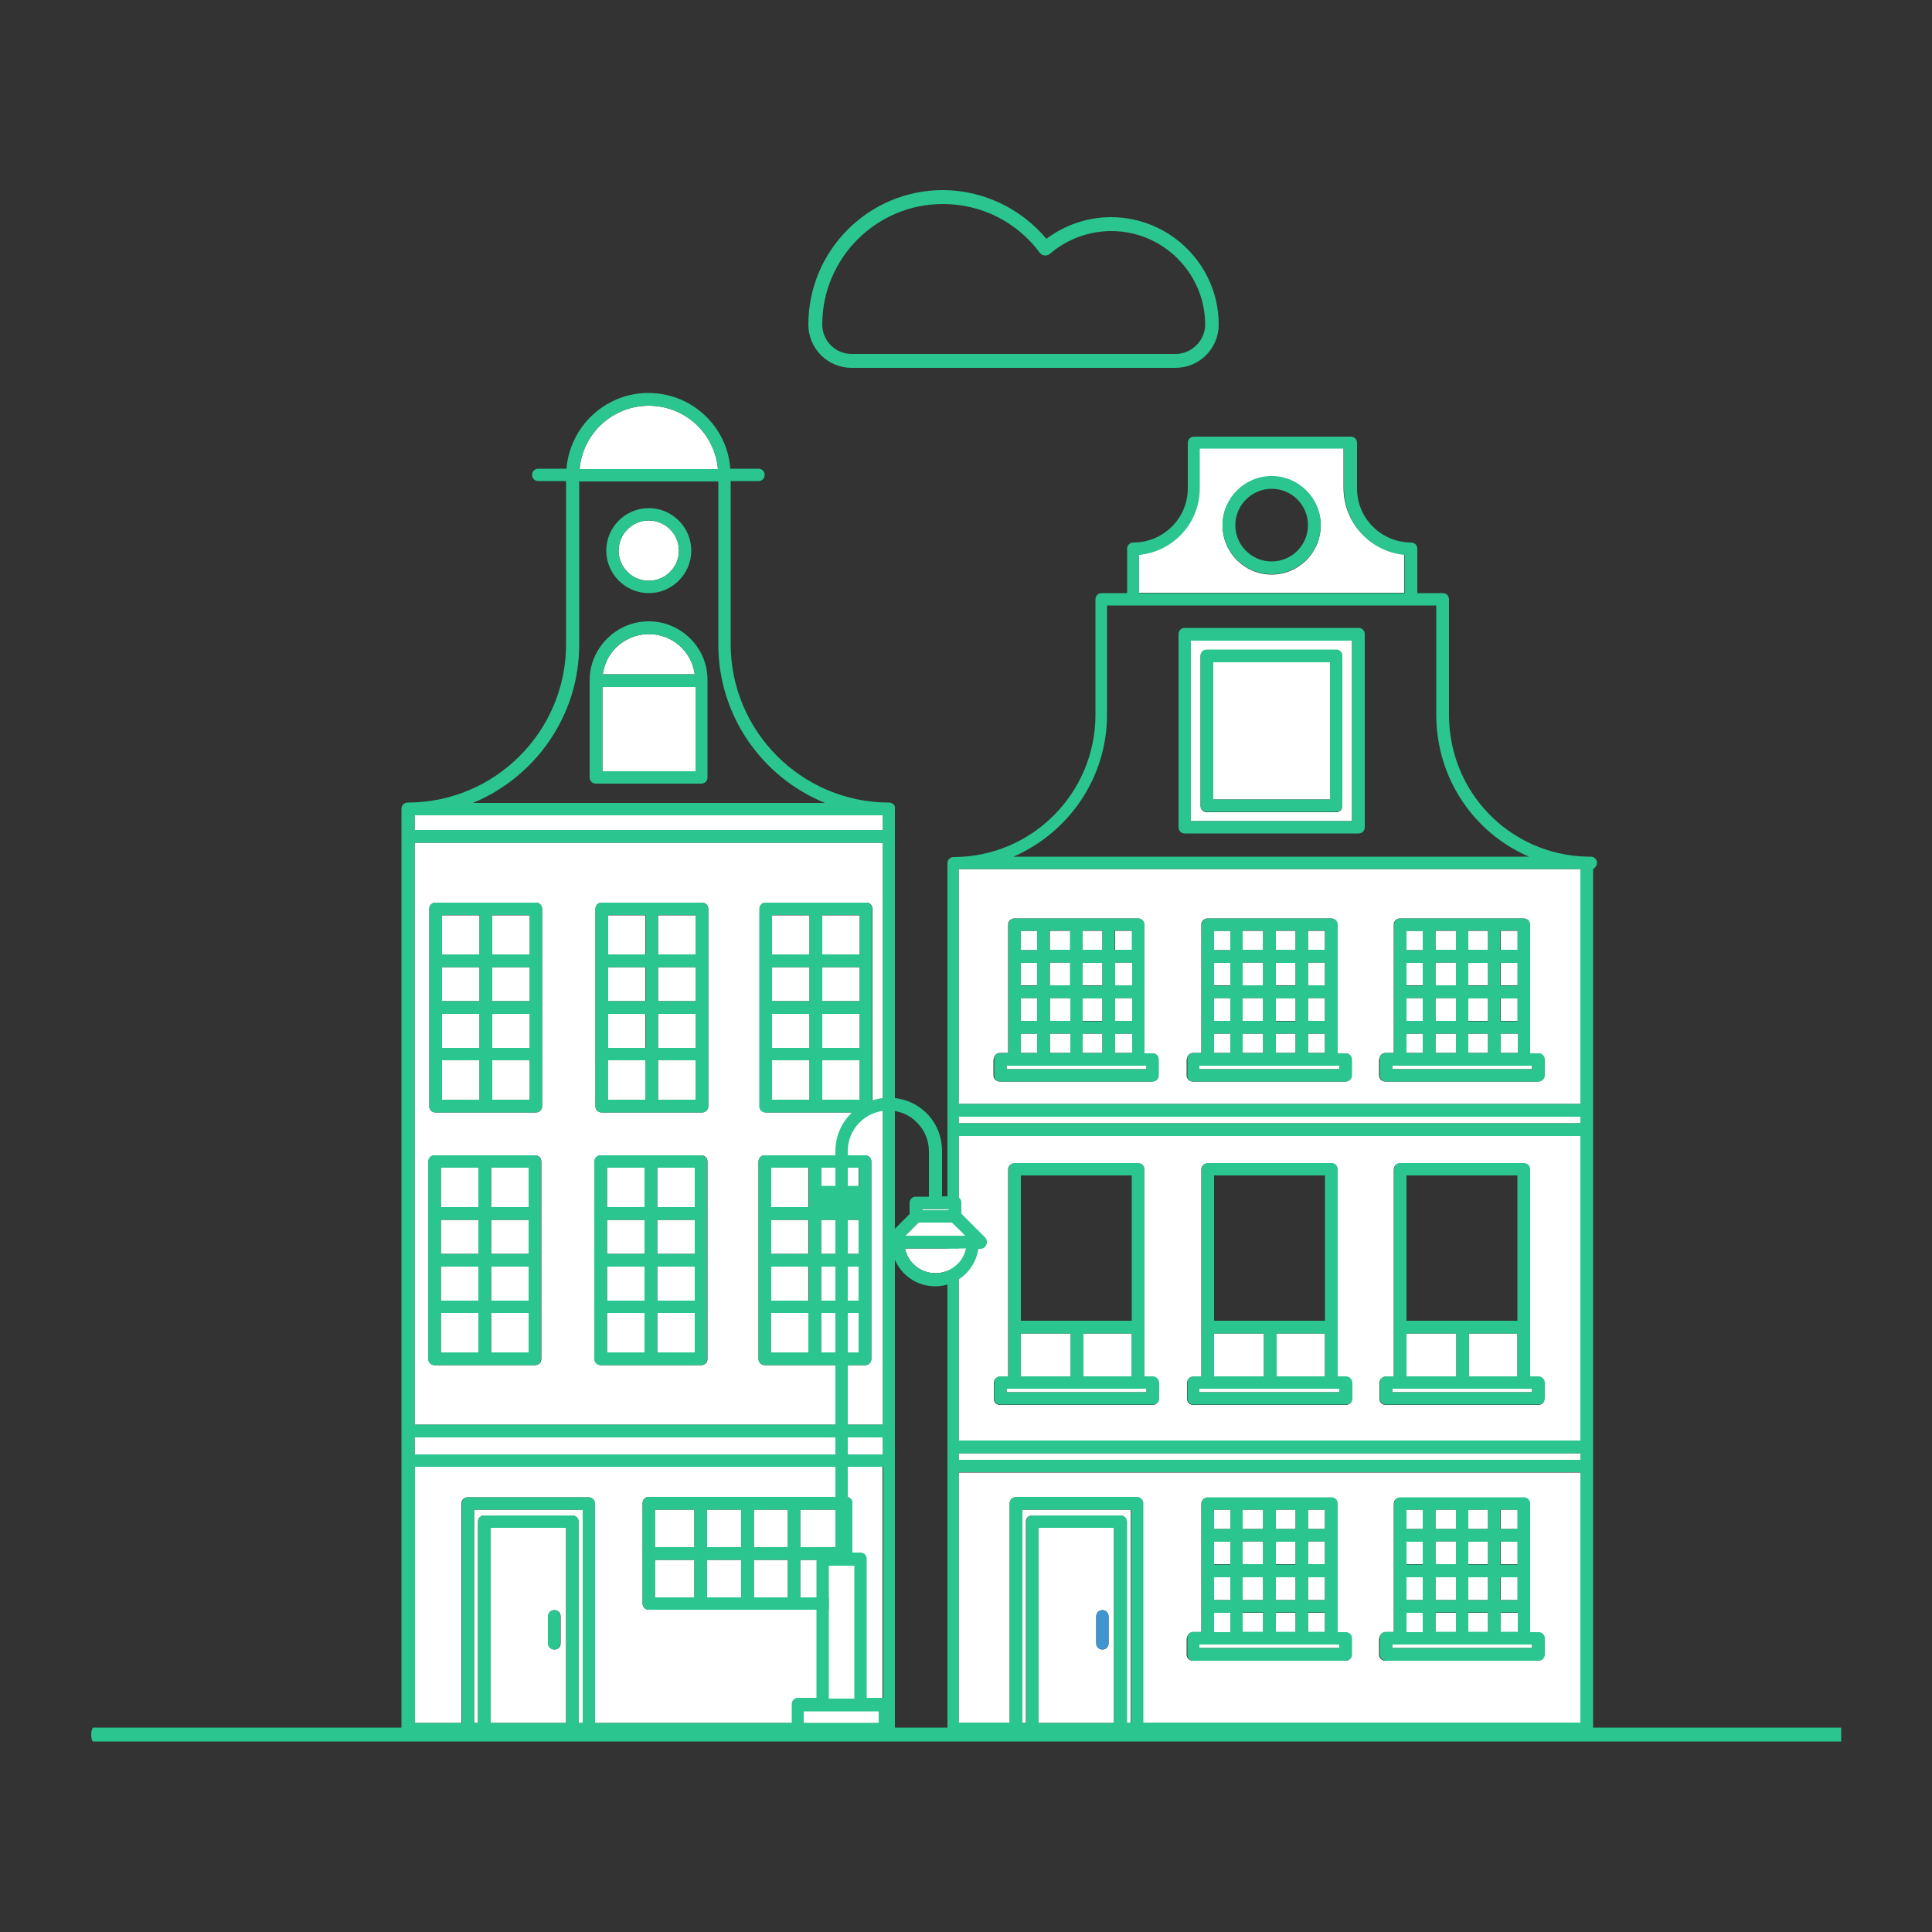 <?xml version="1.0" encoding="utf-8"?>
<!-- Generator: Adobe Illustrator 23.0.1, SVG Export Plug-In . SVG Version: 6.00 Build 0)  -->
<svg version="1.1" id="Layer_1" xmlns="http://www.w3.org/2000/svg" xmlns:xlink="http://www.w3.org/1999/xlink" x="0px" y="0px"
	 viewBox="0 0 500 500" style="enable-background:new 0 0 500 500;" xml:space="preserve">
<rect x="0" y="0" width="500" height="500" fill="#333333" stroke="none"/>
<style type="text/css">
	.st0{fill:#2bc58f;}
	.st1{fill:none;}
	.st2{fill:#FFFFFF;}
	.st3{fill:#4195CE;}
</style>
<g>
	<path class="st0" d="M476.5,450.7H24.2c-0.4,0-0.6-0.8-0.6-1.8c0-1,0.3-1.8,0.6-1.8h452.3"/>
	<path class="st0" d="M287.5,56.2c-6,0-11.9,2-16.7,5.6c-6.6-7.9-16.5-12.6-26.8-12.6c-19.2,0-34.8,15.6-34.8,34.8
		c0,6.2,5,11.2,11.2,11.2h83.8c6.2,0,11.2-5,11.2-11.2C315.4,68.7,302.9,56.2,287.5,56.2z M304.2,91.6h-83.8c-4.2,0-7.6-3.4-7.6-7.6
		c0-17.2,14-31.2,31.2-31.2c10,0,19.1,4.6,25.1,12.6c0.3,0.4,0.7,0.7,1.2,0.7c0.5,0.1,1-0.1,1.4-0.4c4.4-3.8,10.1-5.9,15.9-5.9
		c13.4,0,24.3,10.9,24.3,24.3C311.8,88.2,308.4,91.6,304.2,91.6z"/>
	<rect x="364" y="304.2" class="st1" width="28.7" height="37.6"/>
	<path class="st1" d="M329.1,145.4c5.2,0,9.4-4.2,9.4-9.4c0-5.2-4.2-9.4-9.4-9.4c-5.2,0-9.4,4.2-9.4,9.4
		C319.7,141.1,323.9,145.4,329.1,145.4z"/>
	<rect x="264.2" y="304.2" class="st1" width="28.7" height="37.6"/>
	<rect x="314.2" y="304.2" class="st1" width="28.7" height="37.6"/>
	<path class="st1" d="M371.6,184.9v-28.2h-85.2v28.2c0,16.5-10,30.6-24.2,36.8h133.4C381.5,215.6,371.6,201.5,371.6,184.9z
		 M353.2,214.1c0,0.9-0.7,1.6-1.6,1.6h-45c-0.9,0-1.6-0.7-1.6-1.6v-50c0-0.9,0.7-1.6,1.6-1.6h45c0.9,0,1.6,0.7,1.6,1.6V214.1z"/>
	<rect x="248.1" y="376.1" class="st2" width="160.9" height="1.7"/>
	<rect x="248.1" y="289" class="st2" width="160.9" height="1.7"/>
	<rect x="388.4" y="408.2" class="st2" width="4.4" height="5.9"/>
	<rect x="388.4" y="390.7" class="st2" width="4.4" height="5"/>
	<rect x="380.2" y="345.1" class="st2" width="12.5" height="11.1"/>
	<rect x="388.4" y="258.3" class="st2" width="4.4" height="5.9"/>
	<rect x="388.4" y="240.9" class="st2" width="4.4" height="5"/>
	<rect x="388.4" y="249.1" class="st2" width="4.4" height="5.9"/>
	<rect x="388.4" y="267.5" class="st2" width="4.4" height="5"/>
	<rect x="388.4" y="398.9" class="st2" width="4.4" height="5.9"/>
	<rect x="388.4" y="417.4" class="st2" width="4.4" height="5"/>
	<rect x="380" y="417.4" class="st2" width="5.1" height="5"/>
	<rect x="380" y="408.2" class="st2" width="5.1" height="5.9"/>
	<rect x="380" y="398.9" class="st2" width="5.1" height="5.9"/>
	<rect x="380" y="390.7" class="st2" width="5.1" height="5"/>
	<rect x="380" y="267.5" class="st2" width="5.1" height="5"/>
	<rect x="380" y="258.3" class="st2" width="5.1" height="5.9"/>
	<rect x="380" y="249.1" class="st2" width="5.1" height="5.9"/>
	<rect x="380" y="240.9" class="st2" width="5.1" height="5"/>
	<rect x="371.5" y="417.4" class="st2" width="5.3" height="5"/>
	<rect x="371.5" y="408.2" class="st2" width="5.3" height="5.9"/>
	<rect x="371.5" y="398.9" class="st2" width="5.3" height="5.9"/>
	<rect x="371.5" y="390.7" class="st2" width="5.3" height="5"/>
	<rect x="371.5" y="267.5" class="st2" width="5.3" height="5"/>
	<rect x="371.5" y="258.3" class="st2" width="5.3" height="5.9"/>
	<rect x="371.5" y="249.1" class="st2" width="5.3" height="5.9"/>
	<rect x="371.5" y="240.9" class="st2" width="5.3" height="5"/>
	<rect x="364" y="417.4" class="st2" width="4.2" height="5"/>
	<rect x="364" y="408.2" class="st2" width="4.2" height="5.9"/>
	<rect x="364" y="398.9" class="st2" width="4.2" height="5.9"/>
	<rect x="364" y="390.7" class="st2" width="4.2" height="5"/>
	<rect x="364" y="267.5" class="st2" width="4.2" height="5"/>
	<rect x="364" y="258.3" class="st2" width="4.2" height="5.9"/>
	<rect x="364" y="249.1" class="st2" width="4.2" height="5.9"/>
	<rect x="364" y="240.9" class="st2" width="4.2" height="5"/>
	<path class="st2" d="M294.7,143.5v9.9h68.7v-9.9c-4-0.4-7.7-2.1-10.6-5c-3.3-3.3-5.1-7.6-5.1-12.3v-10.2h-37.4v10.2
		C310.4,135.3,303.5,142.7,294.7,143.5z M329.1,123.3c7,0,12.7,5.7,12.7,12.7c0,7-5.7,12.7-12.7,12.7c-7,0-12.7-5.7-12.7-12.7
		C316.4,129,322.1,123.3,329.1,123.3z"/>
	<rect x="364" y="345.1" class="st2" width="12.9" height="11.1"/>
	<rect x="360.3" y="275.8" class="st2" width="36.2" height="0.9"/>
	<rect x="360.3" y="359.4" class="st2" width="36.2" height="0.9"/>
	<rect x="360.3" y="425.6" class="st2" width="36.2" height="0.9"/>
	<path class="st2" d="M409,445.9v-64.8H248.1v64.8h13.2v-56.8c0-0.9,0.7-1.6,1.6-1.6h31.3c0.9,0,1.6,0.7,1.6,1.6v56.8H409z M357,424
		c0-0.9,0.7-1.6,1.6-1.6h2.1v-6.4c0-0.1,0-0.1,0-0.2c0-0.1,0-0.1,0-0.2v-18c0-0.1,0-0.1,0-0.2c0-0.1,0-0.1,0-0.2v-8
		c0-0.9,0.7-1.6,1.6-1.6h32c0.9,0,1.6,0.7,1.6,1.6v33.3h2.1c0.9,0,1.6,0.7,1.6,1.6v4.1c0,0.9-0.7,1.6-1.6,1.6h-39.5
		c-0.9,0-1.6-0.7-1.6-1.6V424z M307.2,424c0-0.9,0.7-1.6,1.6-1.6h2.1v-6.4c0-0.1,0-0.1,0-0.2c0-0.1,0-0.1,0-0.2v-18
		c0-0.1,0-0.1,0-0.2c0-0.1,0-0.1,0-0.2v-8c0-0.9,0.7-1.6,1.6-1.6h32c0.9,0,1.6,0.7,1.6,1.6v33.3h2.1c0.9,0,1.6,0.7,1.6,1.6v4.1
		c0,0.9-0.7,1.6-1.6,1.6h-39.5c-0.9,0-1.6-0.7-1.6-1.6V424z"/>
	<path class="st2" d="M248.1,294v78.8H409V294H248.1z M299.9,362c0,0.9-0.7,1.6-1.6,1.6h-39.5c-0.9,0-1.6-0.7-1.6-1.6v-4.1
		c0-0.9,0.7-1.6,1.6-1.6h2.1v-53.6c0-0.9,0.7-1.6,1.6-1.6h32c0.9,0,1.6,0.7,1.6,1.6v53.6h2.1c0.9,0,1.6,0.7,1.6,1.6V362z M349.9,362
		c0,0.9-0.7,1.6-1.6,1.6h-39.5c-0.9,0-1.6-0.7-1.6-1.6v-4.1c0-0.9,0.7-1.6,1.6-1.6h2.1v-53.6c0-0.9,0.7-1.6,1.6-1.6h32
		c0.9,0,1.6,0.7,1.6,1.6v53.6h2.1c0.9,0,1.6,0.7,1.6,1.6V362z M398.1,363.6h-39.5c-0.9,0-1.6-0.7-1.6-1.6v-4.1
		c0-0.9,0.7-1.6,1.6-1.6h2.1v-53.6c0-0.9,0.7-1.6,1.6-1.6h32c0.9,0,1.6,0.7,1.6,1.6v53.6h2.1c0.9,0,1.6,0.7,1.6,1.6v4.1
		C399.8,362.9,399,363.6,398.1,363.6z"/>
	<path class="st2" d="M248.1,285.7H409v-60.8H248.1V285.7z M357,274.1c0-0.9,0.7-1.6,1.6-1.6h2.1v-6.4c0-0.1,0-0.1,0-0.2
		c0-0.1,0-0.1,0-0.2v-18c0-0.1,0-0.1,0-0.2c0-0.1,0-0.1,0-0.2v-8c0-0.9,0.7-1.6,1.6-1.6h32c0.9,0,1.6,0.7,1.6,1.6v33.3h2.1
		c0.9,0,1.6,0.7,1.6,1.6v4.1c0,0.9-0.7,1.6-1.6,1.6h-39.5c-0.9,0-1.6-0.7-1.6-1.6V274.1z M307.2,274.1c0-0.9,0.7-1.6,1.6-1.6h2.1
		v-6.4c0-0.1,0-0.1,0-0.2c0-0.1,0-0.1,0-0.2v-18c0-0.1,0-0.1,0-0.2c0-0.1,0-0.1,0-0.2v-8c0-0.9,0.7-1.6,1.6-1.6h32
		c0.9,0,1.6,0.7,1.6,1.6v33.3h2.1c0.9,0,1.6,0.7,1.6,1.6v4.1c0,0.9-0.7,1.6-1.6,1.6h-39.5c-0.9,0-1.6-0.7-1.6-1.6V274.1z
		 M257.2,274.1c0-0.9,0.7-1.6,1.6-1.6h2.1v-6.4c0-0.1,0-0.1,0-0.2c0-0.1,0-0.1,0-0.2v-18c0-0.1,0-0.1,0-0.2c0-0.1,0-0.1,0-0.2v-8
		c0-0.9,0.7-1.6,1.6-1.6h32c0.9,0,1.6,0.7,1.6,1.6v33.3h2.1c0.9,0,1.6,0.7,1.6,1.6v4.1c0,0.9-0.7,1.6-1.6,1.6h-39.5
		c-0.9,0-1.6-0.7-1.6-1.6V274.1z"/>
	<path class="st2" d="M308.2,212.5h41.7v-46.7h-41.7V212.5z M310.7,169.8c0-0.9,0.7-1.6,1.6-1.6h33.5c0.9,0,1.6,0.7,1.6,1.6v38.8
		c0,0.9-0.7,1.6-1.6,1.6h-33.5c-0.9,0-1.6-0.7-1.6-1.6V169.8z"/>
	<rect x="314" y="171.4" class="st2" width="30.2" height="35.5"/>
	<rect x="338.5" y="408.2" class="st2" width="4.4" height="5.9"/>
	<rect x="338.5" y="390.7" class="st2" width="4.4" height="5"/>
	<rect x="330.4" y="345.1" class="st2" width="12.5" height="11.1"/>
	<rect x="338.5" y="258.3" class="st2" width="4.4" height="5.9"/>
	<rect x="338.5" y="240.9" class="st2" width="4.4" height="5"/>
	<rect x="338.5" y="249.1" class="st2" width="4.4" height="5.9"/>
	<rect x="338.5" y="267.5" class="st2" width="4.4" height="5"/>
	<rect x="338.5" y="398.9" class="st2" width="4.4" height="5.9"/>
	<rect x="338.5" y="417.4" class="st2" width="4.4" height="5"/>
	<rect x="330.2" y="417.4" class="st2" width="5.1" height="5"/>
	<rect x="330.2" y="408.2" class="st2" width="5.1" height="5.9"/>
	<rect x="330.2" y="398.9" class="st2" width="5.1" height="5.9"/>
	<rect x="330.2" y="390.7" class="st2" width="5.1" height="5"/>
	<rect x="330.2" y="267.5" class="st2" width="5.1" height="5"/>
	<rect x="330.2" y="258.3" class="st2" width="5.1" height="5.9"/>
	<rect x="330.2" y="249.1" class="st2" width="5.1" height="5.9"/>
	<rect x="330.2" y="240.9" class="st2" width="5.1" height="5"/>
	<rect x="321.6" y="417.4" class="st2" width="5.3" height="5"/>
	<rect x="321.6" y="408.2" class="st2" width="5.3" height="5.9"/>
	<rect x="321.6" y="398.9" class="st2" width="5.3" height="5.9"/>
	<rect x="321.6" y="390.7" class="st2" width="5.3" height="5"/>
	<rect x="321.6" y="267.5" class="st2" width="5.3" height="5"/>
	<rect x="321.6" y="258.3" class="st2" width="5.3" height="5.9"/>
	<rect x="321.6" y="249.1" class="st2" width="5.3" height="5.9"/>
	<rect x="321.6" y="240.9" class="st2" width="5.3" height="5"/>
	<rect x="314.2" y="417.4" class="st2" width="4.2" height="5"/>
	<rect x="314.2" y="408.2" class="st2" width="4.2" height="5.9"/>
	<rect x="314.2" y="398.9" class="st2" width="4.2" height="5.9"/>
	<rect x="314.2" y="390.7" class="st2" width="4.2" height="5"/>
	<rect x="314.2" y="267.5" class="st2" width="4.2" height="5"/>
	<rect x="314.2" y="258.3" class="st2" width="4.2" height="5.9"/>
	<rect x="314.2" y="249.1" class="st2" width="4.2" height="5.9"/>
	<rect x="314.2" y="240.9" class="st2" width="4.2" height="5"/>
	<rect x="314.2" y="345.1" class="st2" width="12.9" height="11.1"/>
	<rect x="310.4" y="275.8" class="st2" width="36.2" height="0.9"/>
	<rect x="310.4" y="359.4" class="st2" width="36.2" height="0.9"/>
	<rect x="310.4" y="425.6" class="st2" width="36.2" height="0.9"/>
	<rect x="280.4" y="345.1" class="st2" width="12.5" height="11.1"/>
	<rect x="288.6" y="258.3" class="st2" width="4.4" height="5.9"/>
	<rect x="288.6" y="240.9" class="st2" width="4.4" height="5"/>
	<rect x="288.6" y="249.1" class="st2" width="4.4" height="5.9"/>
	<rect x="288.6" y="267.5" class="st2" width="4.4" height="5"/>
	<path class="st2" d="M288.3,395.4h-19.5v50.5h19.5V395.4z M286.9,425.3c0,0.9-0.7,1.6-1.6,1.6c-0.9,0-1.6-0.7-1.6-1.6v-7
		c0-0.9,0.7-1.6,1.6-1.6c0.9,0,1.6,0.7,1.6,1.6V425.3z"/>
	<rect x="280.2" y="267.5" class="st2" width="5.1" height="5"/>
	<rect x="280.2" y="258.3" class="st2" width="5.1" height="5.9"/>
	<rect x="280.2" y="249.1" class="st2" width="5.1" height="5.9"/>
	<rect x="280.2" y="240.9" class="st2" width="5.1" height="5"/>
	<rect x="271.7" y="267.5" class="st2" width="5.3" height="5"/>
	<rect x="271.7" y="258.3" class="st2" width="5.3" height="5.9"/>
	<rect x="271.7" y="249.1" class="st2" width="5.3" height="5.9"/>
	<rect x="271.7" y="240.9" class="st2" width="5.3" height="5"/>
	<rect x="264.2" y="267.5" class="st2" width="4.2" height="5"/>
	<rect x="264.2" y="258.3" class="st2" width="4.2" height="5.9"/>
	<rect x="264.2" y="249.1" class="st2" width="4.2" height="5.9"/>
	<rect x="264.2" y="240.9" class="st2" width="4.2" height="5"/>
	<path class="st2" d="M292.6,445.9v-55.2h-28.1v55.2h1v-52.1c0-0.9,0.7-1.6,1.6-1.6H290c0.9,0,1.6,0.7,1.6,1.6v52.1H292.6z"/>
	<rect x="264.2" y="345.1" class="st2" width="12.9" height="11.1"/>
	<rect x="260.5" y="275.8" class="st2" width="36.2" height="0.9"/>
	<rect x="260.5" y="359.4" class="st2" width="36.2" height="0.9"/>
	<path class="st0" d="M413.3,223.3c0-0.9-0.7-1.6-1.6-1.6c-0.3,0-0.6,0-1,0c-20-0.5-35.7-16.7-35.7-36.7v-29.9
		c0-0.9-0.7-1.6-1.6-1.6h-6.6V142c0-0.9-0.7-1.6-1.6-1.6c-3.7,0-7.3-1.5-9.9-4.1c-2.7-2.7-4.1-6.2-4.1-9.9v-11.8
		c0-0.9-0.7-1.6-1.6-1.6h-40.6c-0.9,0-1.6,0.7-1.6,1.6v11.8c0,7.7-6.3,14-14.1,14c-0.9,0-1.6,0.7-1.6,1.6v11.5h-6.6
		c-0.9,0-1.6,0.7-1.6,1.6v29.9c0,20.3-16.5,36.8-36.7,36.8c-0.9,0-1.6,0.7-1.6,1.6v64v5v82.1v5v68.1c0,0.9,0.7,1.6,1.6,1.6h16.5h4.3
		H290h4.3h116.4c0.9,0,1.6-0.7,1.6-1.6v-68.1v-5v-82.1v-5v-62.5C412.8,224.6,413.3,224,413.3,223.3z M268.8,395.4h19.5v50.5h-19.5
		V395.4z M290,392.2h-22.8c-0.9,0-1.6,0.7-1.6,1.6v52.1h-1v-55.2h28.1v55.2h-1v-52.1C291.6,392.9,290.9,392.2,290,392.2z
		 M294.2,387.4h-31.3c-0.9,0-1.6,0.7-1.6,1.6v56.8h-13.2v-64.8H409v64.8H295.9v-56.8C295.9,388.2,295.2,387.4,294.2,387.4z
		 M409,285.7H248.1v-60.8H409V285.7z M409,290.7H248.1V289H409V290.7z M409,377.8H248.1v-1.7H409V377.8z M248.1,372.8V294H409v78.8
		H248.1z M310.4,116.1h37.4v10.2c0,4.6,1.8,9,5.1,12.3c2.9,2.9,6.6,4.6,10.6,5v9.9h-68.7v-9.9c8.8-0.8,15.7-8.2,15.7-17.2V116.1z
		 M286.5,184.9v-28.2h85.2v28.2c0,16.6,9.8,30.7,24,36.8H262.3C276.5,215.5,286.5,201.4,286.5,184.9z"/>
	<path class="st0" d="M329.1,148.6c7,0,12.7-5.7,12.7-12.7c0-7-5.7-12.7-12.7-12.7c-7,0-12.7,5.7-12.7,12.7
		C316.4,142.9,322.1,148.6,329.1,148.6z M329.1,126.5c5.2,0,9.4,4.2,9.4,9.4c0,5.2-4.2,9.4-9.4,9.4c-5.2,0-9.4-4.2-9.4-9.4
		C319.7,130.8,323.9,126.5,329.1,126.5z"/>
	<path class="st0" d="M351.6,162.5h-45c-0.9,0-1.6,0.7-1.6,1.6v50c0,0.9,0.7,1.6,1.6,1.6h45c0.9,0,1.6-0.7,1.6-1.6v-50
		C353.2,163.2,352.5,162.5,351.6,162.5z M349.9,212.5h-41.7v-46.7h41.7V212.5z"/>
	<path class="st0" d="M312.3,210.1h33.5c0.9,0,1.6-0.7,1.6-1.6v-38.8c0-0.9-0.7-1.6-1.6-1.6h-33.5c-0.9,0-1.6,0.7-1.6,1.6v38.8
		C310.7,209.4,311.4,210.1,312.3,210.1z M314,171.4h30.2v35.5H314V171.4z"/>
	<path class="st0" d="M308.8,429.8h39.5c0.9,0,1.6-0.7,1.6-1.6V424c0-0.9-0.7-1.6-1.6-1.6h-2.1v-33.3c0-0.9-0.7-1.6-1.6-1.6h-32
		c-0.9,0-1.6,0.7-1.6,1.6v8c0,0.1,0,0.1,0,0.2c0,0.1,0,0.1,0,0.2v18c0,0.1,0,0.1,0,0.2c0,0.1,0,0.1,0,0.2v6.4h-2.1
		c-0.9,0-1.6,0.7-1.6,1.6v4.1C307.2,429,307.9,429.8,308.8,429.8z M342.9,395.7h-4.4v-5h4.4V395.7z M330.2,422.3v-5h5.1v5H330.2z
		 M321.6,422.3v-5h5.3v5H321.6z M335.3,404.9h-5.1v-5.9h5.1V404.9z M330.2,414.1v-5.9h5.1v5.9H330.2z M338.5,408.2h4.4v5.9h-4.4
		V408.2z M338.5,398.9h4.4v5.9h-4.4V398.9z M326.9,398.9v5.9h-5.3v-5.9H326.9z M318.4,404.9h-4.2v-5.9h4.2V404.9z M321.6,408.2h5.3
		v5.9h-5.3V408.2z M335.3,395.7h-5.1v-5h5.1V395.7z M326.9,395.7h-5.3v-5h5.3V395.7z M314.2,408.2h4.2v5.9h-4.2V408.2z M338.5,422.3
		v-5h4.4v5H338.5z M318.4,390.7v5h-4.2v-5H318.4z M314.2,417.4h4.2v5h-4.2V417.4z M310.4,425.6h36.2v0.9h-36.2V425.6z"/>
	<path class="st0" d="M358.7,429.8h39.5c0.9,0,1.6-0.7,1.6-1.6V424c0-0.9-0.7-1.6-1.6-1.6H396v-33.3c0-0.9-0.7-1.6-1.6-1.6h-32
		c-0.9,0-1.6,0.7-1.6,1.6v8c0,0.1,0,0.1,0,0.2c0,0.1,0,0.1,0,0.2v18c0,0.1,0,0.1,0,0.2c0,0.1,0,0.1,0,0.2v6.4h-2.1
		c-0.9,0-1.6,0.7-1.6,1.6v4.1C357,429,357.8,429.8,358.7,429.8z M380,422.3v-5h5.1v5H380z M371.5,422.3v-5h5.3v5H371.5z
		 M392.7,404.9h-4.4v-5.9h4.4V404.9z M392.7,414.1h-4.4v-5.9h4.4V414.1z M385.1,404.9H380v-5.9h5.1V404.9z M380,414.1v-5.9h5.1v5.9
		H380z M376.8,398.9v5.9h-5.3v-5.9H376.8z M368.2,404.9H364v-5.9h4.2V404.9z M368.2,408.2v5.9H364v-5.9H368.2z M371.5,408.2h5.3v5.9
		h-5.3V408.2z M392.7,395.7h-4.4v-5h4.4V395.7z M385.1,395.7H380v-5h5.1V395.7z M376.8,395.7h-5.3v-5h5.3V395.7z M388.4,422.3v-5
		h4.4v5H388.4z M368.2,390.7v5H364v-5H368.2z M368.2,417.4v5H364v-5H368.2z M360.3,425.6h36.2v0.9h-36.2V425.6z"/>
	<path class="st0" d="M258.8,279.9h39.5c0.9,0,1.6-0.7,1.6-1.6v-4.1c0-0.9-0.7-1.6-1.6-1.6h-2.1v-33.3c0-0.9-0.7-1.6-1.6-1.6h-32
		c-0.9,0-1.6,0.7-1.6,1.6v8c0,0.1,0,0.1,0,0.2c0,0.1,0,0.1,0,0.2v18c0,0.1,0,0.1,0,0.2c0,0.1,0,0.1,0,0.2v6.4h-2.1
		c-0.9,0-1.6,0.7-1.6,1.6v4.1C257.2,279.2,257.9,279.9,258.8,279.9z M292.9,245.8h-4.4v-5h4.4V245.8z M280.2,272.5v-5h5.1v5H280.2z
		 M271.7,272.5v-5h5.3v5H271.7z M285.3,255.1h-5.1v-5.9h5.1V255.1z M280.2,264.3v-5.9h5.1v5.9H280.2z M288.6,258.3h4.4v5.9h-4.4
		V258.3z M288.6,249.1h4.4v5.9h-4.4V249.1z M276.9,249.1v5.9h-5.3v-5.9H276.9z M268.4,255.1h-4.2v-5.9h4.2V255.1z M271.7,258.3h5.3
		v5.9h-5.3V258.3z M285.3,245.8h-5.1v-5h5.1V245.8z M276.9,245.8h-5.3v-5h5.3V245.8z M264.2,258.3h4.2v5.9h-4.2V258.3z M288.6,272.5
		v-5h4.4v5H288.6z M268.4,240.9v5h-4.2v-5H268.4z M264.2,267.5h4.2v5h-4.2V267.5z M260.5,275.8h36.2v0.9h-36.2V275.8z"/>
	<path class="st0" d="M308.8,279.9h39.5c0.9,0,1.6-0.7,1.6-1.6v-4.1c0-0.9-0.7-1.6-1.6-1.6h-2.1v-33.3c0-0.9-0.7-1.6-1.6-1.6h-32
		c-0.9,0-1.6,0.7-1.6,1.6v8c0,0.1,0,0.1,0,0.2c0,0.1,0,0.1,0,0.2v18c0,0.1,0,0.1,0,0.2c0,0.1,0,0.1,0,0.2v6.4h-2.1
		c-0.9,0-1.6,0.7-1.6,1.6v4.1C307.2,279.2,307.9,279.9,308.8,279.9z M342.9,245.8h-4.4v-5h4.4V245.8z M330.2,272.5v-5h5.1v5H330.2z
		 M321.6,272.5v-5h5.3v5H321.6z M335.3,255.1h-5.1v-5.9h5.1V255.1z M330.2,264.3v-5.9h5.1v5.9H330.2z M338.5,258.3h4.4v5.9h-4.4
		V258.3z M338.5,249.1h4.4v5.9h-4.4V249.1z M326.9,249.1v5.9h-5.3v-5.9H326.9z M318.4,255.1h-4.2v-5.9h4.2V255.1z M321.6,258.3h5.3
		v5.9h-5.3V258.3z M335.3,245.8h-5.1v-5h5.1V245.8z M326.9,245.8h-5.3v-5h5.3V245.8z M314.2,258.3h4.2v5.9h-4.2V258.3z M338.5,272.5
		v-5h4.4v5H338.5z M318.4,240.9v5h-4.2v-5H318.4z M314.2,267.5h4.2v5h-4.2V267.5z M310.4,275.8h36.2v0.9h-36.2V275.8z"/>
	<path class="st0" d="M358.7,279.9h39.5c0.9,0,1.6-0.7,1.6-1.6v-4.1c0-0.9-0.7-1.6-1.6-1.6H396v-33.3c0-0.9-0.7-1.6-1.6-1.6h-32
		c-0.9,0-1.6,0.7-1.6,1.6v8c0,0.1,0,0.1,0,0.2c0,0.1,0,0.1,0,0.2v18c0,0.1,0,0.1,0,0.2c0,0.1,0,0.1,0,0.2v6.4h-2.1
		c-0.9,0-1.6,0.7-1.6,1.6v4.1C357,279.2,357.8,279.9,358.7,279.9z M380,272.5v-5h5.1v5H380z M371.5,272.5v-5h5.3v5H371.5z
		 M392.7,255.1h-4.4v-5.9h4.4V255.1z M392.7,264.3h-4.4v-5.9h4.4V264.3z M385.1,255.1H380v-5.9h5.1V255.1z M380,264.3v-5.9h5.1v5.9
		H380z M376.8,249.1v5.9h-5.3v-5.9H376.8z M368.2,255.1H364v-5.9h4.2V255.1z M368.2,258.3v5.9H364v-5.9H368.2z M371.5,258.3h5.3v5.9
		h-5.3V258.3z M392.7,245.8h-4.4v-5h4.4V245.8z M385.1,245.8H380v-5h5.1V245.8z M376.8,245.8h-5.3v-5h5.3V245.8z M388.4,272.5v-5
		h4.4v5H388.4z M368.2,240.9v5H364v-5H368.2z M368.2,267.5v5H364v-5H368.2z M360.3,275.8h36.2v0.9h-36.2V275.8z"/>
	<path class="st0" d="M298.3,356.2h-2.1v-53.6c0-0.9-0.7-1.6-1.6-1.6h-32c-0.9,0-1.6,0.7-1.6,1.6v53.6h-2.1c-0.9,0-1.6,0.7-1.6,1.6
		v4.1c0,0.9,0.7,1.6,1.6,1.6h39.5c0.9,0,1.6-0.7,1.6-1.6v-4.1C299.9,356.9,299.2,356.2,298.3,356.2z M296.7,360.3h-36.2v-0.9h36.2
		V360.3z M292.9,341.8h-28.7v-37.6h28.7V341.8z M280.4,356.2v-11.1h12.5v11.1H280.4z M264.2,345.1h12.9v11.1h-12.9V345.1z"/>
	<path class="st0" d="M348.3,356.2h-2.1v-53.6c0-0.9-0.7-1.6-1.6-1.6h-32c-0.9,0-1.6,0.7-1.6,1.6v53.6h-2.1c-0.9,0-1.6,0.7-1.6,1.6
		v4.1c0,0.9,0.7,1.6,1.6,1.6h39.5c0.9,0,1.6-0.7,1.6-1.6v-4.1C349.9,356.9,349.2,356.2,348.3,356.2z M346.6,360.3h-36.2v-0.9h36.2
		V360.3z M342.9,341.8h-28.7v-37.6h28.7V341.8z M330.4,356.2v-11.1h12.5v11.1H330.4z M314.2,345.1h12.9v11.1h-12.9V345.1z"/>
	<path class="st0" d="M398.1,356.2H396v-53.6c0-0.9-0.7-1.6-1.6-1.6h-32c-0.9,0-1.6,0.7-1.6,1.6v53.6h-2.1c-0.9,0-1.6,0.7-1.6,1.6
		v4.1c0,0.9,0.7,1.6,1.6,1.6h39.5c0.9,0,1.6-0.7,1.6-1.6v-4.1C399.8,356.9,399,356.2,398.1,356.2z M396.5,360.3h-36.2v-0.9h36.2
		V360.3z M380.2,356.2v-11.1h12.5v11.1H380.2z M392.7,341.8H364v-37.6h28.7V341.8z M364,345.1h12.9v11.1H364V345.1z"/>
	<path class="st3" d="M285.3,416.7c-0.9,0-1.6,0.7-1.6,1.6v7c0,0.9,0.7,1.6,1.6,1.6c0.9,0,1.6-0.7,1.6-1.6v-7
		C286.9,417.4,286.2,416.7,285.3,416.7z"/>
	<path class="st1" d="M185.9,166.8v-42.2h-36v42.2c0,18.5-11.4,34.4-27.6,41h91.1C197.3,201.1,185.9,185.3,185.9,166.8z
		 M167.9,131.4c6.1,0,11,5,11,11c0,6.1-5,11-11,11c-6.1,0-11-5-11-11C156.9,136.4,161.8,131.4,167.9,131.4z M183.2,201.3
		c0,0.9-0.7,1.6-1.6,1.6h-27.3c-0.9,0-1.6-0.7-1.6-1.6v-25.1c0-4.1,1.6-7.9,4.5-10.8c2.9-2.9,6.7-4.5,10.8-4.5
		c8.4,0,15.3,6.9,15.3,15.3V201.3z"/>
	<rect x="157.1" y="302.2" class="st2" width="9.7" height="10.2"/>
	<rect x="114.4" y="262.4" class="st2" width="9.7" height="8.8"/>
	<rect x="114.4" y="250.3" class="st2" width="9.7" height="8.8"/>
	<rect x="114.1" y="302.2" class="st2" width="9.7" height="10.2"/>
	<rect x="114.1" y="315.7" class="st2" width="9.7" height="8.8"/>
	<path class="st2" d="M146.5,395.4H127v50.5h19.5V395.4z M145.1,425.3c0,0.9-0.7,1.6-1.6,1.6c-0.9,0-1.6-0.7-1.6-1.6v-7
		c0-0.9,0.7-1.6,1.6-1.6c0.9,0,1.6,0.7,1.6,1.6V425.3z"/>
	<path class="st2" d="M150.8,445.9v-55.2h-28.1v55.2h1v-52.1c0-0.9,0.7-1.6,1.6-1.6h22.8c0.9,0,1.6,0.7,1.6,1.6v52.1H150.8z"/>
	<rect x="127.1" y="315.7" class="st2" width="9.7" height="8.8"/>
	<rect x="127.1" y="302.2" class="st2" width="9.7" height="10.2"/>
	<rect x="127.4" y="236.9" class="st2" width="9.7" height="10.2"/>
	<rect x="127.1" y="327.8" class="st2" width="9.7" height="8.8"/>
	<rect x="127.1" y="339.8" class="st2" width="9.7" height="10.2"/>
	<rect x="127.4" y="250.3" class="st2" width="9.7" height="8.8"/>
	<rect x="127.4" y="262.4" class="st2" width="9.7" height="8.8"/>
	<rect x="157.1" y="327.8" class="st2" width="9.7" height="8.8"/>
	<rect x="127.4" y="274.4" class="st2" width="9.7" height="10.2"/>
	<rect x="157.1" y="315.7" class="st2" width="9.7" height="8.8"/>
	<rect x="157.1" y="339.8" class="st2" width="9.7" height="10.2"/>
	<rect x="157.3" y="236.9" class="st2" width="9.7" height="10.2"/>
	<rect x="157.3" y="262.4" class="st2" width="9.7" height="8.8"/>
	<rect x="157.3" y="250.3" class="st2" width="9.7" height="8.8"/>
	<rect x="157.3" y="274.4" class="st2" width="9.7" height="10.2"/>
	<rect x="170.1" y="315.7" class="st2" width="9.7" height="8.8"/>
	<rect x="169.5" y="390.7" class="st2" width="10.2" height="9.7"/>
	<rect x="169.5" y="403.7" class="st2" width="10.2" height="9.7"/>
	<rect x="170.1" y="302.2" class="st2" width="9.7" height="10.2"/>
	<rect x="170.1" y="327.8" class="st2" width="9.7" height="8.8"/>
	<rect x="170.3" y="236.9" class="st2" width="9.7" height="10.2"/>
	<rect x="170.1" y="339.8" class="st2" width="9.7" height="10.2"/>
	<path class="st2" d="M156,174.5h23.8c-0.8-5.9-5.8-10.4-11.9-10.4c-3.2,0-6.2,1.3-8.5,3.5C157.5,169.5,156.4,171.9,156,174.5z"/>
	<rect x="155.9" y="177.8" class="st2" width="24.1" height="21.8"/>
	<rect x="170.3" y="250.3" class="st2" width="9.7" height="8.8"/>
	<rect x="170.3" y="274.4" class="st2" width="9.7" height="10.2"/>
	<rect x="170.3" y="262.4" class="st2" width="9.7" height="8.8"/>
	<path class="st2" d="M150,121.4h35.8c-0.8-9.2-8.5-16.4-17.9-16.4C158.5,105,150.8,112.2,150,121.4z"/>
	<rect x="183" y="390.7" class="st2" width="8.8" height="9.7"/>
	<rect x="199.5" y="302.2" class="st2" width="9.7" height="10.2"/>
	<rect x="183" y="403.7" class="st2" width="8.8" height="9.7"/>
	<rect x="195.1" y="390.7" class="st2" width="8.8" height="9.7"/>
	<rect x="195.1" y="403.7" class="st2" width="8.8" height="9.7"/>
	<rect x="199.5" y="315.7" class="st2" width="9.7" height="8.8"/>
	<rect x="199.5" y="339.8" class="st2" width="9.7" height="10.2"/>
	<rect x="199.5" y="327.8" class="st2" width="9.7" height="8.8"/>
	<rect x="199.8" y="236.9" class="st2" width="9.7" height="10.2"/>
	<rect x="199.8" y="250.3" class="st2" width="9.7" height="8.8"/>
	<rect x="199.8" y="262.4" class="st2" width="9.7" height="8.8"/>
	<rect x="199.8" y="274.4" class="st2" width="9.7" height="10.2"/>
	<rect x="207.1" y="390.7" class="st2" width="10.2" height="9.7"/>
	<rect x="207.1" y="403.7" class="st2" width="10.2" height="9.7"/>
	<rect x="212.5" y="302.2" class="st2" width="9.7" height="10.2"/>
	<rect x="212.5" y="315.7" class="st2" width="9.7" height="8.8"/>
	<rect x="212.5" y="327.8" class="st2" width="9.7" height="8.8"/>
	<rect x="212.5" y="339.8" class="st2" width="9.7" height="10.2"/>
	<rect x="212.8" y="236.9" class="st2" width="9.7" height="10.2"/>
	<rect x="212.8" y="250.3" class="st2" width="9.7" height="8.8"/>
	<rect x="212.8" y="262.4" class="st2" width="9.7" height="8.8"/>
	<rect x="212.8" y="274.4" class="st2" width="9.7" height="10.2"/>
	<rect x="107.3" y="211" class="st2" width="121.2" height="3.8"/>
	<path class="st2" d="M107.3,218.1v150.6h121.2V218.1H107.3z M140.1,351.7c0,0.9-0.7,1.6-1.6,1.6h-26c-0.9,0-1.6-0.7-1.6-1.6v-51.1
		c0-0.9,0.7-1.6,1.6-1.6h26c0.9,0,1.6,0.7,1.6,1.6V351.7z M140.3,286.3c0,0.9-0.7,1.6-1.6,1.6h-26c-0.9,0-1.6-0.7-1.6-1.6v-51.1
		c0-0.9,0.7-1.6,1.6-1.6h26c0.9,0,1.6,0.7,1.6,1.6V286.3z M183.1,351.7c0,0.9-0.7,1.6-1.6,1.6h-26c-0.9,0-1.6-0.7-1.6-1.6v-51.1
		c0-0.9,0.7-1.6,1.6-1.6h26c0.9,0,1.6,0.7,1.6,1.6V351.7z M183.3,286.3c0,0.9-0.7,1.6-1.6,1.6h-26c-0.9,0-1.6-0.7-1.6-1.6v-51.1
		c0-0.9,0.7-1.6,1.6-1.6h26c0.9,0,1.6,0.7,1.6,1.6V286.3z M225.5,351.7c0,0.9-0.7,1.6-1.6,1.6h-26c-0.9,0-1.6-0.7-1.6-1.6v-51.1
		c0-0.9,0.7-1.6,1.6-1.6h26c0.9,0,1.6,0.7,1.6,1.6V351.7z M225.8,286.3c0,0.9-0.7,1.6-1.6,1.6h-26c-0.9,0-1.6-0.7-1.6-1.6v-51.1
		c0-0.9,0.7-1.6,1.6-1.6h26c0.9,0,1.6,0.7,1.6,1.6V286.3z"/>
	<rect x="107.3" y="372" class="st2" width="121.2" height="4.4"/>
	<path class="st2" d="M107.3,379.6v66.3h12.1v-56.8c0-0.9,0.7-1.6,1.6-1.6h31.3c0.9,0,1.6,0.7,1.6,1.6v56.8h74.5v-66.3H107.3z
		 M220.6,415c0,0.9-0.7,1.6-1.6,1.6h-51.1c-0.9,0-1.6-0.7-1.6-1.6v-26c0-0.9,0.7-1.6,1.6-1.6H219c0.9,0,1.6,0.7,1.6,1.6V415z"/>
	<rect x="114.1" y="327.8" class="st2" width="9.7" height="8.8"/>
	<rect x="114.4" y="236.9" class="st2" width="9.7" height="10.2"/>
	<rect x="114.4" y="274.4" class="st2" width="9.7" height="10.2"/>
	<rect x="114.1" y="339.8" class="st2" width="9.7" height="10.2"/>
	<path class="st2" d="M160.1,142.5c0,4.3,3.5,7.8,7.8,7.8c4.3,0,7.8-3.5,7.8-7.8c0-4.3-3.5-7.8-7.8-7.8
		C163.6,134.7,160.1,138.2,160.1,142.5z"/>
	<path class="st0" d="M230.1,207.7c-22.6,0-41-18.4-41-41v-42.2h7.2c0.9,0,1.6-0.7,1.6-1.6c0-0.9-0.7-1.6-1.6-1.6h-7.3
		c-0.8-11-10-19.6-21.2-19.6c-11.2,0-20.3,8.7-21.2,19.6h-7.3c-0.9,0-1.6,0.7-1.6,1.6c0,0.9,0.7,1.6,1.6,1.6h7.2v42.2
		c0,22.6-18.4,41-41,41c-0.9,0-1.6,0.7-1.6,1.6v161v7.7v69.5c0,0.9,0.7,1.6,1.6,1.6h15.4h4.3h22.8h4.3h77.7c0.9,0,1.6-0.7,1.6-1.6
		V378v-7.7v-161C231.8,208.5,231,207.7,230.1,207.7z M127,395.4h19.5v50.5H127V395.4z M148.1,392.2h-22.8c-0.9,0-1.6,0.7-1.6,1.6
		v52.1h-1v-55.2h28.1v55.2h-1v-52.1C149.8,392.9,149,392.2,148.1,392.2z M154,445.9v-56.8c0-0.9-0.7-1.6-1.6-1.6h-31.3
		c-0.9,0-1.6,0.7-1.6,1.6v56.8h-12.1v-66.3h121.2v66.3H154z M228.5,214.8H107.3V211h121.2V214.8z M228.5,372v4.4H107.3V372H228.5z
		 M107.3,368.7V218.1h121.2v150.6H107.3z M185.8,121.4H150c0.8-9.2,8.5-16.4,17.9-16.4C177.3,105,185,112.2,185.8,121.4z
		 M149.9,166.8v-42.2h36v42.2c0,18.5,11.4,34.4,27.6,41h-91.1C138.5,201.1,149.9,185.3,149.9,166.8z"/>
	<path class="st0" d="M167.9,153.5c6.1,0,11-5,11-11c0-6.1-5-11-11-11c-6.1,0-11,5-11,11C156.9,148.5,161.8,153.5,167.9,153.5z
		 M175.7,142.5c0,4.3-3.5,7.8-7.8,7.8c-4.3,0-7.8-3.5-7.8-7.8c0-4.3,3.5-7.8,7.8-7.8C172.2,134.7,175.7,138.2,175.7,142.5z"/>
	<path class="st0" d="M167.9,160.8c-4.1,0-7.9,1.6-10.8,4.5c-2.9,2.9-4.5,6.7-4.5,10.8v25.1c0,0.9,0.7,1.6,1.6,1.6h27.3
		c0.9,0,1.6-0.7,1.6-1.6v-25.1C183.2,167.7,176.3,160.8,167.9,160.8z M179.8,174.5H156c0.4-2.6,1.5-5,3.4-6.9
		c2.3-2.3,5.3-3.5,8.5-3.5C174,164.1,179,168.6,179.8,174.5z M155.9,177.8h24.1v21.8h-24.1V177.8z"/>
	<path class="st0" d="M138.4,299h-26c-0.9,0-1.6,0.7-1.6,1.6v51.1c0,0.9,0.7,1.6,1.6,1.6h26c0.9,0,1.6-0.7,1.6-1.6v-51.1
		C140.1,299.7,139.3,299,138.4,299z M136.8,302.2v10.2h-9.7v-10.2H136.8z M123.8,327.8v8.8h-9.7v-8.8H123.8z M127.1,327.8h9.7v8.8
		h-9.7V327.8z M127.1,315.7h9.7v8.8h-9.7V315.7z M123.8,315.7v8.8h-9.7v-8.8H123.8z M127.1,339.8h9.7V350h-9.7V339.8z M123.8,302.2
		v10.2h-9.7v-10.2H123.8z M114.1,339.8h9.7V350h-9.7V339.8z"/>
	<path class="st0" d="M181.4,299h-26c-0.9,0-1.6,0.7-1.6,1.6v51.1c0,0.9,0.7,1.6,1.6,1.6h26c0.9,0,1.6-0.7,1.6-1.6v-51.1
		C183.1,299.7,182.3,299,181.4,299z M157.1,339.8h9.7V350h-9.7V339.8z M166.8,336.6h-9.7v-8.8h9.7V336.6z M166.8,324.5h-9.7v-8.8
		h9.7V324.5z M166.8,312.4h-9.7v-10.2h9.7V312.4z M170.1,327.8h9.7v8.8h-9.7V327.8z M170.1,324.5v-8.8h9.7v8.8H170.1z M179.8,312.4
		h-9.7v-10.2h9.7V312.4z M170.1,350v-10.2h9.7V350H170.1z"/>
	<path class="st0" d="M223.9,299h-26c-0.9,0-1.6,0.7-1.6,1.6v51.1c0,0.9,0.7,1.6,1.6,1.6h26c0.9,0,1.6-0.7,1.6-1.6v-51.1
		C225.5,299.7,224.8,299,223.9,299z M222.3,302.2v10.2h-9.7v-10.2H222.3z M209.3,327.8v8.8h-9.7v-8.8H209.3z M212.5,327.8h9.7v8.8
		h-9.7V327.8z M212.5,315.7h9.7v8.8h-9.7V315.7z M209.3,315.7v8.8h-9.7v-8.8H209.3z M212.5,339.8h9.7V350h-9.7V339.8z M209.3,302.2
		v10.2h-9.7v-10.2H209.3z M199.5,339.8h9.7V350h-9.7V339.8z"/>
	<path class="st0" d="M138.7,233.6h-26c-0.9,0-1.6,0.7-1.6,1.6v51.1c0,0.9,0.7,1.6,1.6,1.6h26c0.9,0,1.6-0.7,1.6-1.6v-51.1
		C140.3,234.3,139.6,233.6,138.7,233.6z M114.4,284.6v-10.2h9.7v10.2H114.4z M127.4,259.1v-8.8h9.7v8.8H127.4z M124.1,259.1h-9.7
		v-8.8h9.7V259.1z M124.1,262.4v8.8h-9.7v-8.8H124.1z M127.4,271.2v-8.8h9.7v8.8H127.4z M137.1,247h-9.7v-10.2h9.7V247z
		 M124.1,236.9V247h-9.7v-10.2H124.1z M127.4,284.6v-10.2h9.7v10.2H127.4z"/>
	<path class="st0" d="M181.7,233.6h-26c-0.9,0-1.6,0.7-1.6,1.6v51.1c0,0.9,0.7,1.6,1.6,1.6h26c0.9,0,1.6-0.7,1.6-1.6v-51.1
		C183.3,234.3,182.6,233.6,181.7,233.6z M180,247h-9.7v-10.2h9.7V247z M167.1,262.4v8.8h-9.7v-8.8H167.1z M170.3,262.4h9.7v8.8h-9.7
		V262.4z M170.3,250.3h9.7v8.8h-9.7V250.3z M167.1,250.3v8.8h-9.7v-8.8H167.1z M170.3,274.4h9.7v10.2h-9.7V274.4z M167.1,236.9V247
		h-9.7v-10.2H167.1z M157.3,274.4h9.7v10.2h-9.7V274.4z"/>
	<path class="st0" d="M224.1,233.6h-26c-0.9,0-1.6,0.7-1.6,1.6v51.1c0,0.9,0.7,1.6,1.6,1.6h26c0.9,0,1.6-0.7,1.6-1.6v-51.1
		C225.8,234.3,225,233.6,224.1,233.6z M199.8,284.6v-10.2h9.7v10.2H199.8z M212.8,259.1v-8.8h9.7v8.8H212.8z M209.5,259.1h-9.7v-8.8
		h9.7V259.1z M209.5,262.4v8.8h-9.7v-8.8H209.5z M212.8,271.2v-8.8h9.7v8.8H212.8z M222.5,247h-9.7v-10.2h9.7V247z M209.5,236.9V247
		h-9.7v-10.2H209.5z M212.8,284.6v-10.2h9.7v10.2H212.8z"/>
	<path class="st0" d="M219,387.4h-51.1c-0.9,0-1.6,0.7-1.6,1.6v26c0,0.9,0.7,1.6,1.6,1.6H219c0.9,0,1.6-0.7,1.6-1.6v-26
		C220.6,388.2,219.9,387.4,219,387.4z M217.3,400.4h-10.2v-9.7h10.2V400.4z M169.5,403.7h10.2v9.7h-10.2V403.7z M203.9,400.4h-8.8
		v-9.7h8.8V400.4z M191.8,400.4H183v-9.7h8.8V400.4z M179.7,400.4h-10.2v-9.7h10.2V400.4z M183,403.7h8.8v9.7H183V403.7z
		 M195.1,403.7h8.8v9.7h-8.8V403.7z M207.1,413.4v-9.7h10.2v9.7H207.1z"/>
	<path class="st0" d="M143.4,416.7c-0.9,0-1.6,0.7-1.6,1.6v7c0,0.9,0.7,1.6,1.6,1.6c0.9,0,1.6-0.7,1.6-1.6v-7
		C145.1,417.4,144.3,416.7,143.4,416.7z"/>
	<polygon class="st2" points="237.7,316.4 234.3,319.8 249.9,319.8 246.4,316.4 	"/>
	<path class="st2" d="M234.2,323.1c0.8,3.7,4,6.4,7.9,6.4c3.9,0,7.2-2.8,7.9-6.4H234.2z"/>
	<rect x="238.7" y="312.9" class="st2" width="6.8" height="0.3"/>
	<polygon class="st2" points="212.8,442.9 208.1,442.9 208.1,445.9 227.4,445.9 227.4,442.9 222.7,442.9 	"/>
	<rect x="214.5" y="405.2" class="st2" width="6.6" height="34.4"/>
	<path class="st0" d="M255,320.3l-6.2-6.2v-2.9c0-0.9-0.7-1.6-1.6-1.6h-3.4v-11.7c0-3.7-1.4-7.2-4-9.8c-2.6-2.6-6.1-4-9.8-4
		c-7.6,0-13.8,6.2-13.8,13.8v9H213c-0.9,0-1.6,0.7-1.6,1.6v2.9c0,0.9,0.7,1.6,1.6,1.6h3.2v88.8h-3.3c-0.9,0-1.6,0.7-1.6,1.6v36h-4.8
		c-0.9,0-1.6,0.7-1.6,1.6v6.3c0,0.9,0.7,1.6,1.6,1.6h22.6c0.9,0,1.6-0.7,1.6-1.6v-6.3c0-0.9-0.7-1.6-1.6-1.6h-4.8v-36
		c0-0.9-0.7-1.6-1.6-1.6h-3.3v-88.8h3.2c0.9,0,1.6-0.7,1.6-1.6v-2.9c0-0.9-0.7-1.6-1.6-1.6h-3.2v-9c0-5.8,4.7-10.5,10.5-10.5
		c2.8,0,5.5,1.1,7.4,3.1c2,2,3.1,4.6,3.1,7.5v11.7h-3.4c-0.9,0-1.6,0.7-1.6,1.6v2.9l-6.2,6.2c-0.5,0.5-0.6,1.2-0.4,1.8
		c0.3,0.6,0.8,1,1.5,1h0.5c0.8,5.5,5.5,9.7,11.2,9.7c5.7,0,10.4-4.2,11.2-9.7h0.5c0.7,0,1.3-0.4,1.5-1
		C255.6,321.5,255.4,320.8,255,320.3z M227.4,445.9h-19.4v-3h4.8h9.8h4.8V445.9z M221.1,405.2v34.4h-6.6v-34.4H221.1z M242.1,329.5
		c-3.9,0-7.2-2.8-7.9-6.4H250C249.2,326.8,246,329.5,242.1,329.5z M234.3,319.8l3.4-3.4h8.7l3.4,3.4H234.3z M245.5,312.9v0.3h-6.8
		v-0.3H245.5z"/>
</g>
</svg>
